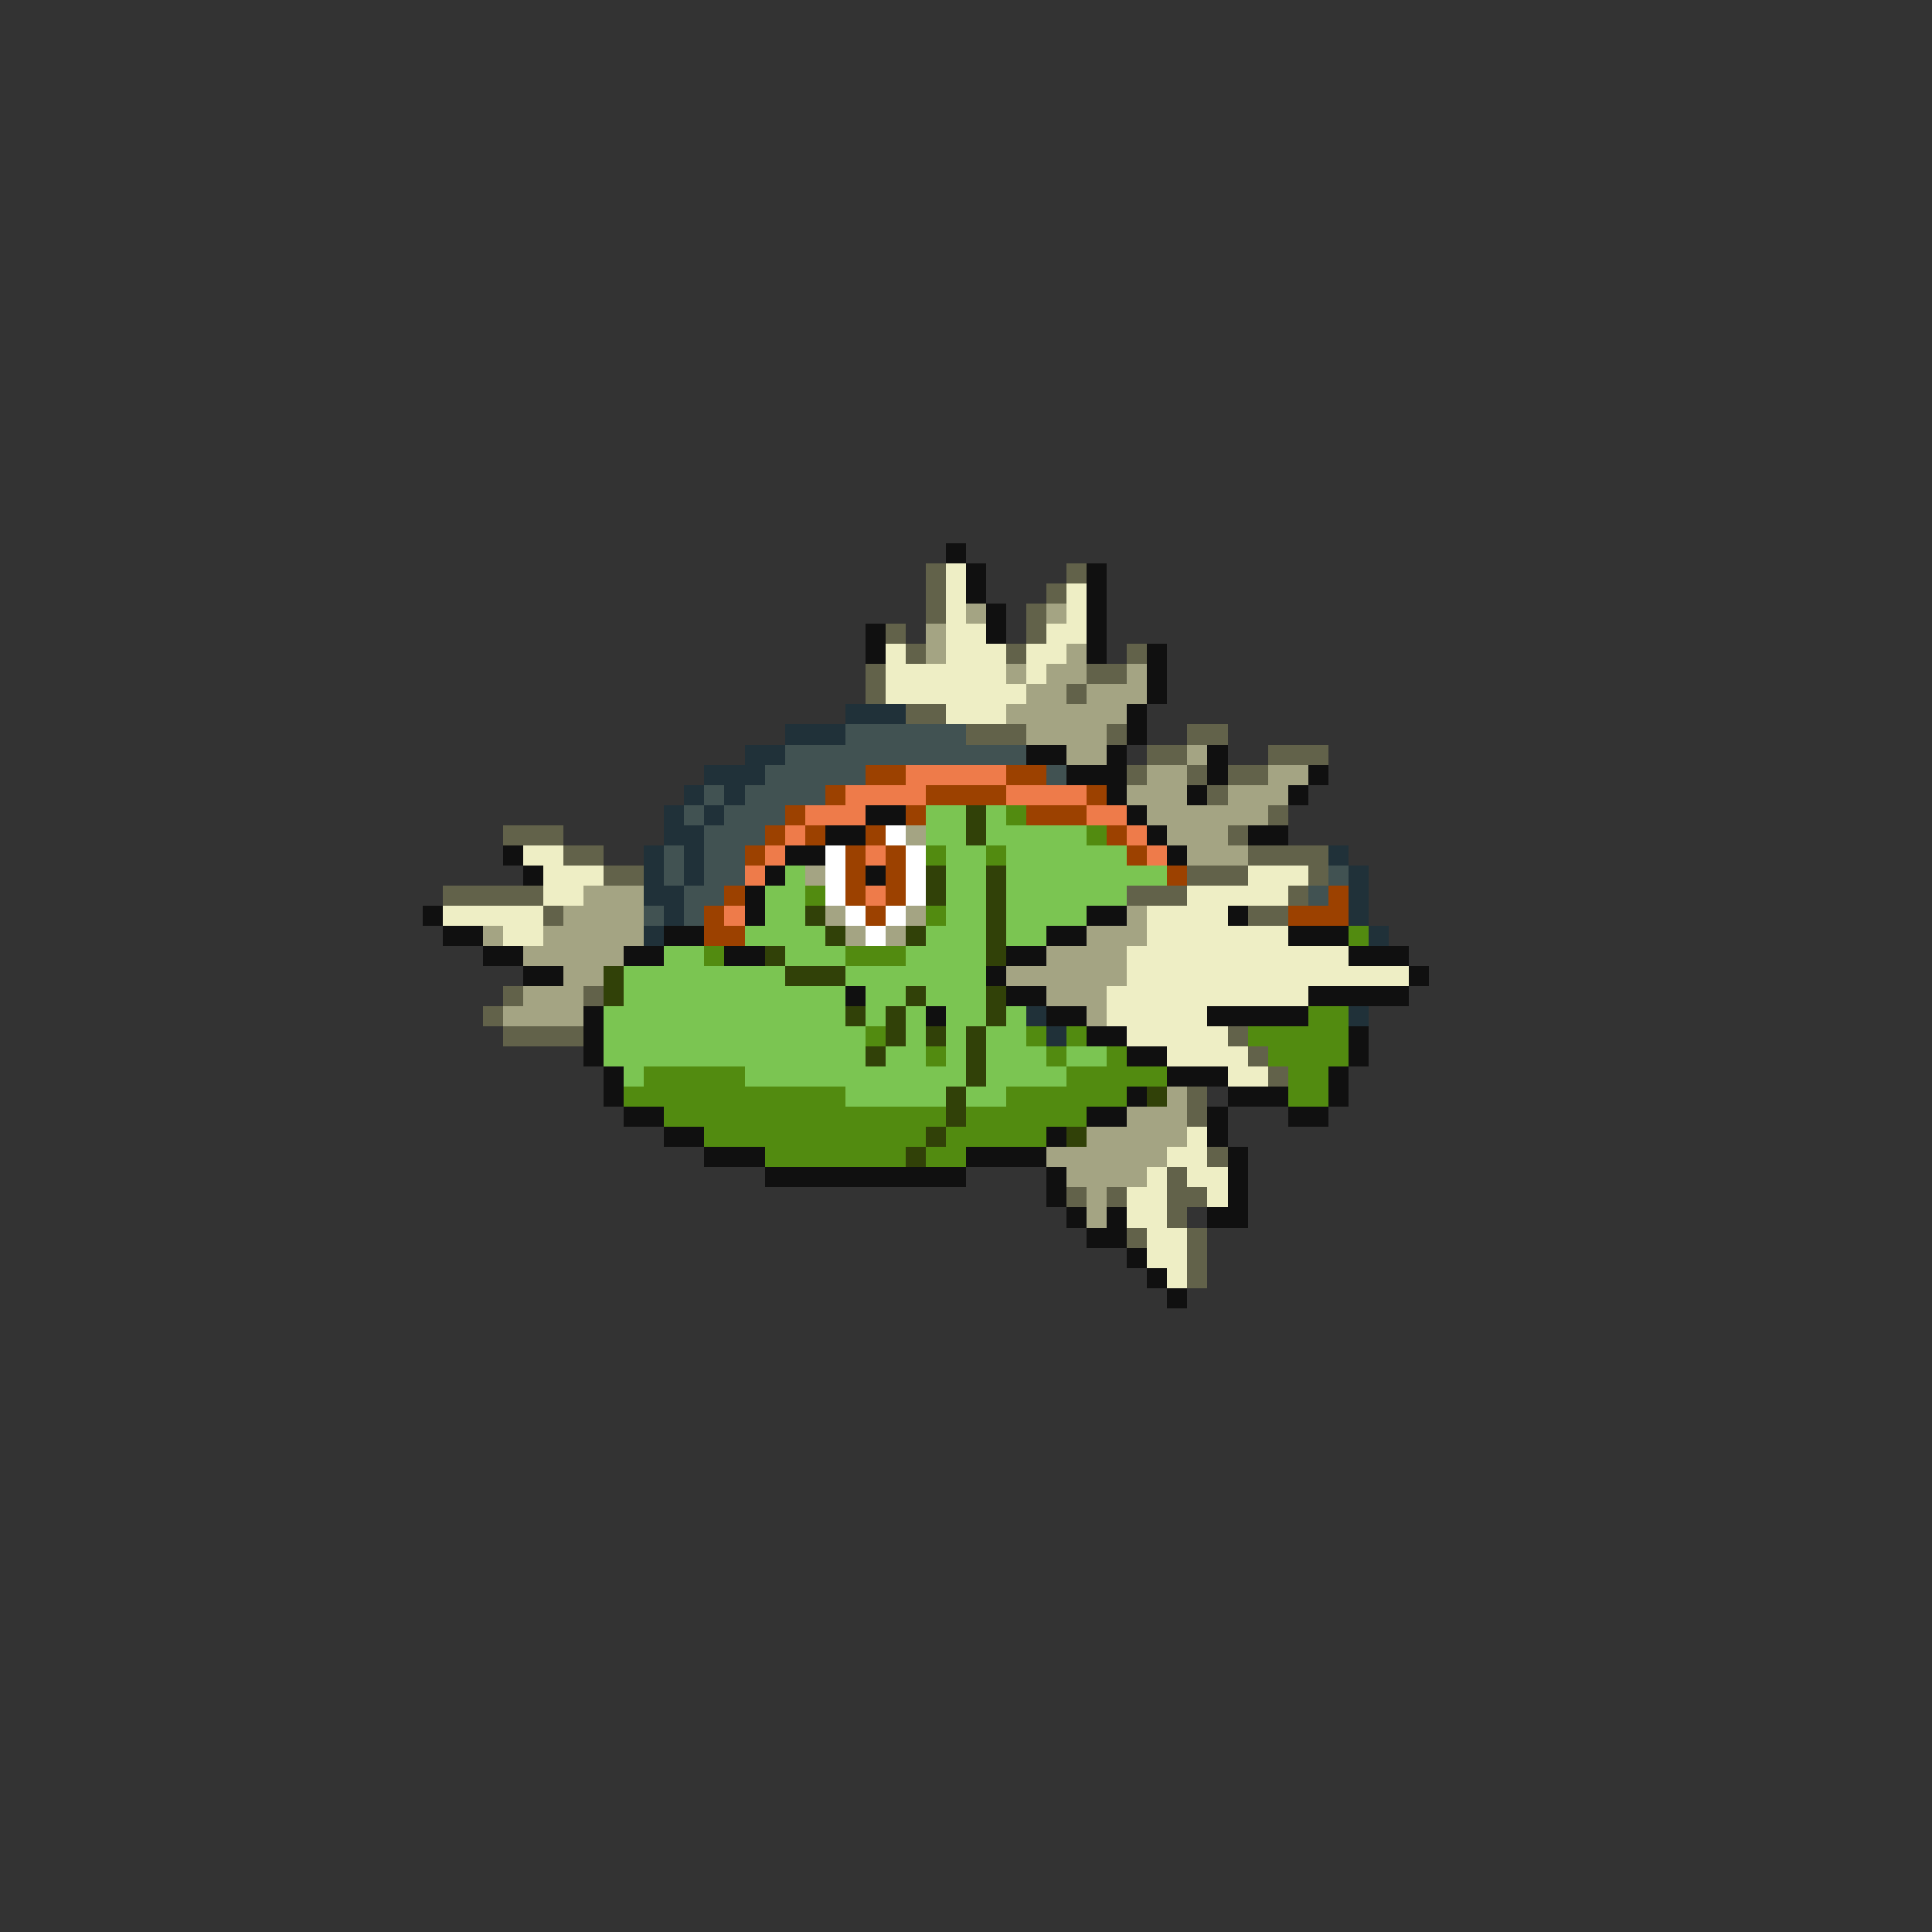 <svg xmlns="http://www.w3.org/2000/svg" viewBox="0 -0.5 96 96" shape-rendering="crispEdges">
<rect x="0" y="-0.5" width="96" height="96" fill="#333333" stroke="none"/>
<path stroke="#101010" d="M47 27h1M48 28h1M54 28h1M48 29h1M54 29h1M49 30h1M54 30h1M43 31h1M49 31h1M54 31h1M43 32h1M54 32h1M57 32h1M57 33h1M57 34h1M56 35h1M56 36h1M51 37h2M55 37h1M60 37h1M53 38h3M60 38h1M65 38h1M55 39h1M59 39h1M64 39h1M43 40h2M56 40h1M41 41h2M57 41h1M62 41h2M25 42h1M39 42h2M58 42h1M26 43h1M38 43h1M43 43h1M37 44h1M21 45h1M37 45h1M54 45h2M61 45h1M22 46h2M33 46h2M52 46h2M64 46h3M24 47h2M31 47h2M36 47h2M50 47h2M67 47h3M26 48h2M49 48h1M70 48h1M42 49h1M50 49h2M65 49h5M29 50h1M46 50h1M52 50h2M60 50h5M29 51h1M54 51h2M67 51h1M29 52h1M56 52h2M67 52h1M30 53h1M58 53h3M66 53h1M30 54h1M56 54h1M61 54h3M66 54h1M31 55h2M54 55h2M60 55h1M64 55h2M33 56h2M52 56h1M60 56h1M35 57h3M48 57h4M61 57h1M38 58h10M52 58h1M61 58h1M52 59h1M61 59h1M53 60h1M55 60h1M60 60h2M54 61h2M56 62h1M57 63h1M58 64h1" />
<path stroke="#62624a" d="M46 28h1M53 28h1M46 29h1M52 29h1M46 30h1M51 30h1M44 31h1M51 31h1M45 32h1M50 32h1M56 32h1M43 33h1M54 33h2M43 34h1M53 34h1M45 35h2M48 36h3M55 36h1M59 36h2M57 37h2M63 37h3M56 38h1M59 38h1M61 38h2M60 39h1M63 40h1M25 41h3M61 41h1M28 42h2M62 42h4M30 43h2M59 43h3M65 43h1M22 44h5M56 44h3M64 44h1M27 45h1M62 45h2M25 49h1M29 49h1M24 50h1M25 51h4M61 51h1M62 52h1M63 53h1M59 54h1M59 55h1M60 57h1M58 58h1M53 59h1M55 59h1M58 59h2M58 60h1M56 61h1M59 61h1M59 62h1M59 63h1" />
<path stroke="#eeeec5" d="M47 28h1M47 29h1M53 29h1M47 30h1M53 30h1M47 31h2M52 31h2M44 32h1M47 32h3M51 32h2M44 33h6M51 33h1M44 34h7M47 35h3M26 42h2M27 43h3M62 43h3M27 44h2M59 44h5M22 45h5M57 45h4M25 46h2M57 46h7M56 47h11M56 48h14M55 49h10M55 50h5M56 51h5M58 52h4M61 53h2M59 56h1M58 57h2M57 58h1M59 58h2M56 59h2M60 59h1M56 60h2M57 61h2M57 62h2M58 63h1" />
<path stroke="#a4a483" d="M48 30h1M52 30h1M46 31h1M46 32h1M53 32h1M50 33h1M52 33h2M56 33h1M51 34h2M54 34h3M50 35h6M51 36h4M53 37h2M59 37h1M57 38h2M63 38h2M56 39h3M61 39h3M57 40h6M45 41h1M58 41h3M59 42h3M40 43h1M29 44h3M28 45h4M41 45h1M45 45h1M56 45h1M24 46h1M27 46h5M42 46h1M44 46h1M54 46h3M26 47h5M52 47h4M28 48h2M50 48h6M26 49h3M52 49h3M25 50h4M54 50h1M58 54h1M56 55h3M54 56h5M52 57h6M53 58h4M54 59h1M54 60h1" />
<path stroke="#203139" d="M42 35h3M39 36h3M37 37h2M35 38h3M34 39h1M36 39h1M33 40h1M35 40h1M33 41h2M32 42h1M34 42h1M66 42h1M32 43h1M34 43h1M67 43h1M32 44h2M67 44h1M33 45h1M67 45h1M32 46h1M68 46h1M51 50h1M67 50h1M52 51h1" />
<path stroke="#415252" d="M42 36h6M39 37h12M38 38h5M52 38h1M35 39h1M37 39h4M34 40h1M36 40h3M35 41h3M33 42h1M35 42h2M33 43h1M35 43h2M66 43h1M34 44h2M65 44h1M32 45h1M34 45h1" />
<path stroke="#9c4100" d="M43 38h2M50 38h2M41 39h1M46 39h4M54 39h1M39 40h1M45 40h1M51 40h3M38 41h1M40 41h1M43 41h1M55 41h1M37 42h1M42 42h1M44 42h1M56 42h1M42 43h1M44 43h1M58 43h1M36 44h1M42 44h1M44 44h1M66 44h1M35 45h1M43 45h1M64 45h3M35 46h2" />
<path stroke="#ee7b4a" d="M45 38h5M42 39h4M50 39h4M40 40h3M54 40h2M39 41h1M56 41h1M38 42h1M43 42h1M57 42h1M37 43h1M43 44h1M36 45h1" />
<path stroke="#7bc552" d="M46 40h2M49 40h1M46 41h2M49 41h5M47 42h2M50 42h6M39 43h1M47 43h2M50 43h8M38 44h2M47 44h2M50 44h6M38 45h2M47 45h2M50 45h4M37 46h4M46 46h3M50 46h2M33 47h2M39 47h3M45 47h4M31 48h8M42 48h7M31 49h11M43 49h2M46 49h3M30 50h12M43 50h1M45 50h1M47 50h2M50 50h1M30 51h13M45 51h1M47 51h1M49 51h2M30 52h13M44 52h2M47 52h1M49 52h3M53 52h2M31 53h1M37 53h11M49 53h4M42 54h5M48 54h2" />
<path stroke="#314108" d="M48 40h1M48 41h1M46 43h1M49 43h1M46 44h1M49 44h1M40 45h1M49 45h1M41 46h1M45 46h1M49 46h1M38 47h1M49 47h1M30 48h1M39 48h3M30 49h1M45 49h1M49 49h1M42 50h1M44 50h1M49 50h1M44 51h1M46 51h1M48 51h1M43 52h1M48 52h1M48 53h1M47 54h1M57 54h1M47 55h1M46 56h1M53 56h1M45 57h1" />
<path stroke="#528b10" d="M50 40h1M54 41h1M46 42h1M49 42h1M40 44h1M46 45h1M67 46h1M35 47h1M42 47h3M65 50h2M43 51h1M51 51h1M53 51h1M62 51h5M46 52h1M52 52h1M55 52h1M63 52h4M32 53h5M53 53h5M64 53h2M31 54h11M50 54h6M64 54h2M33 55h14M48 55h6M35 56h11M47 56h5M38 57h7M46 57h2" />
<path stroke="#ffffff" d="M44 41h1M41 42h1M45 42h1M41 43h1M45 43h1M41 44h1M45 44h1M42 45h1M44 45h1M43 46h1" />
</svg>